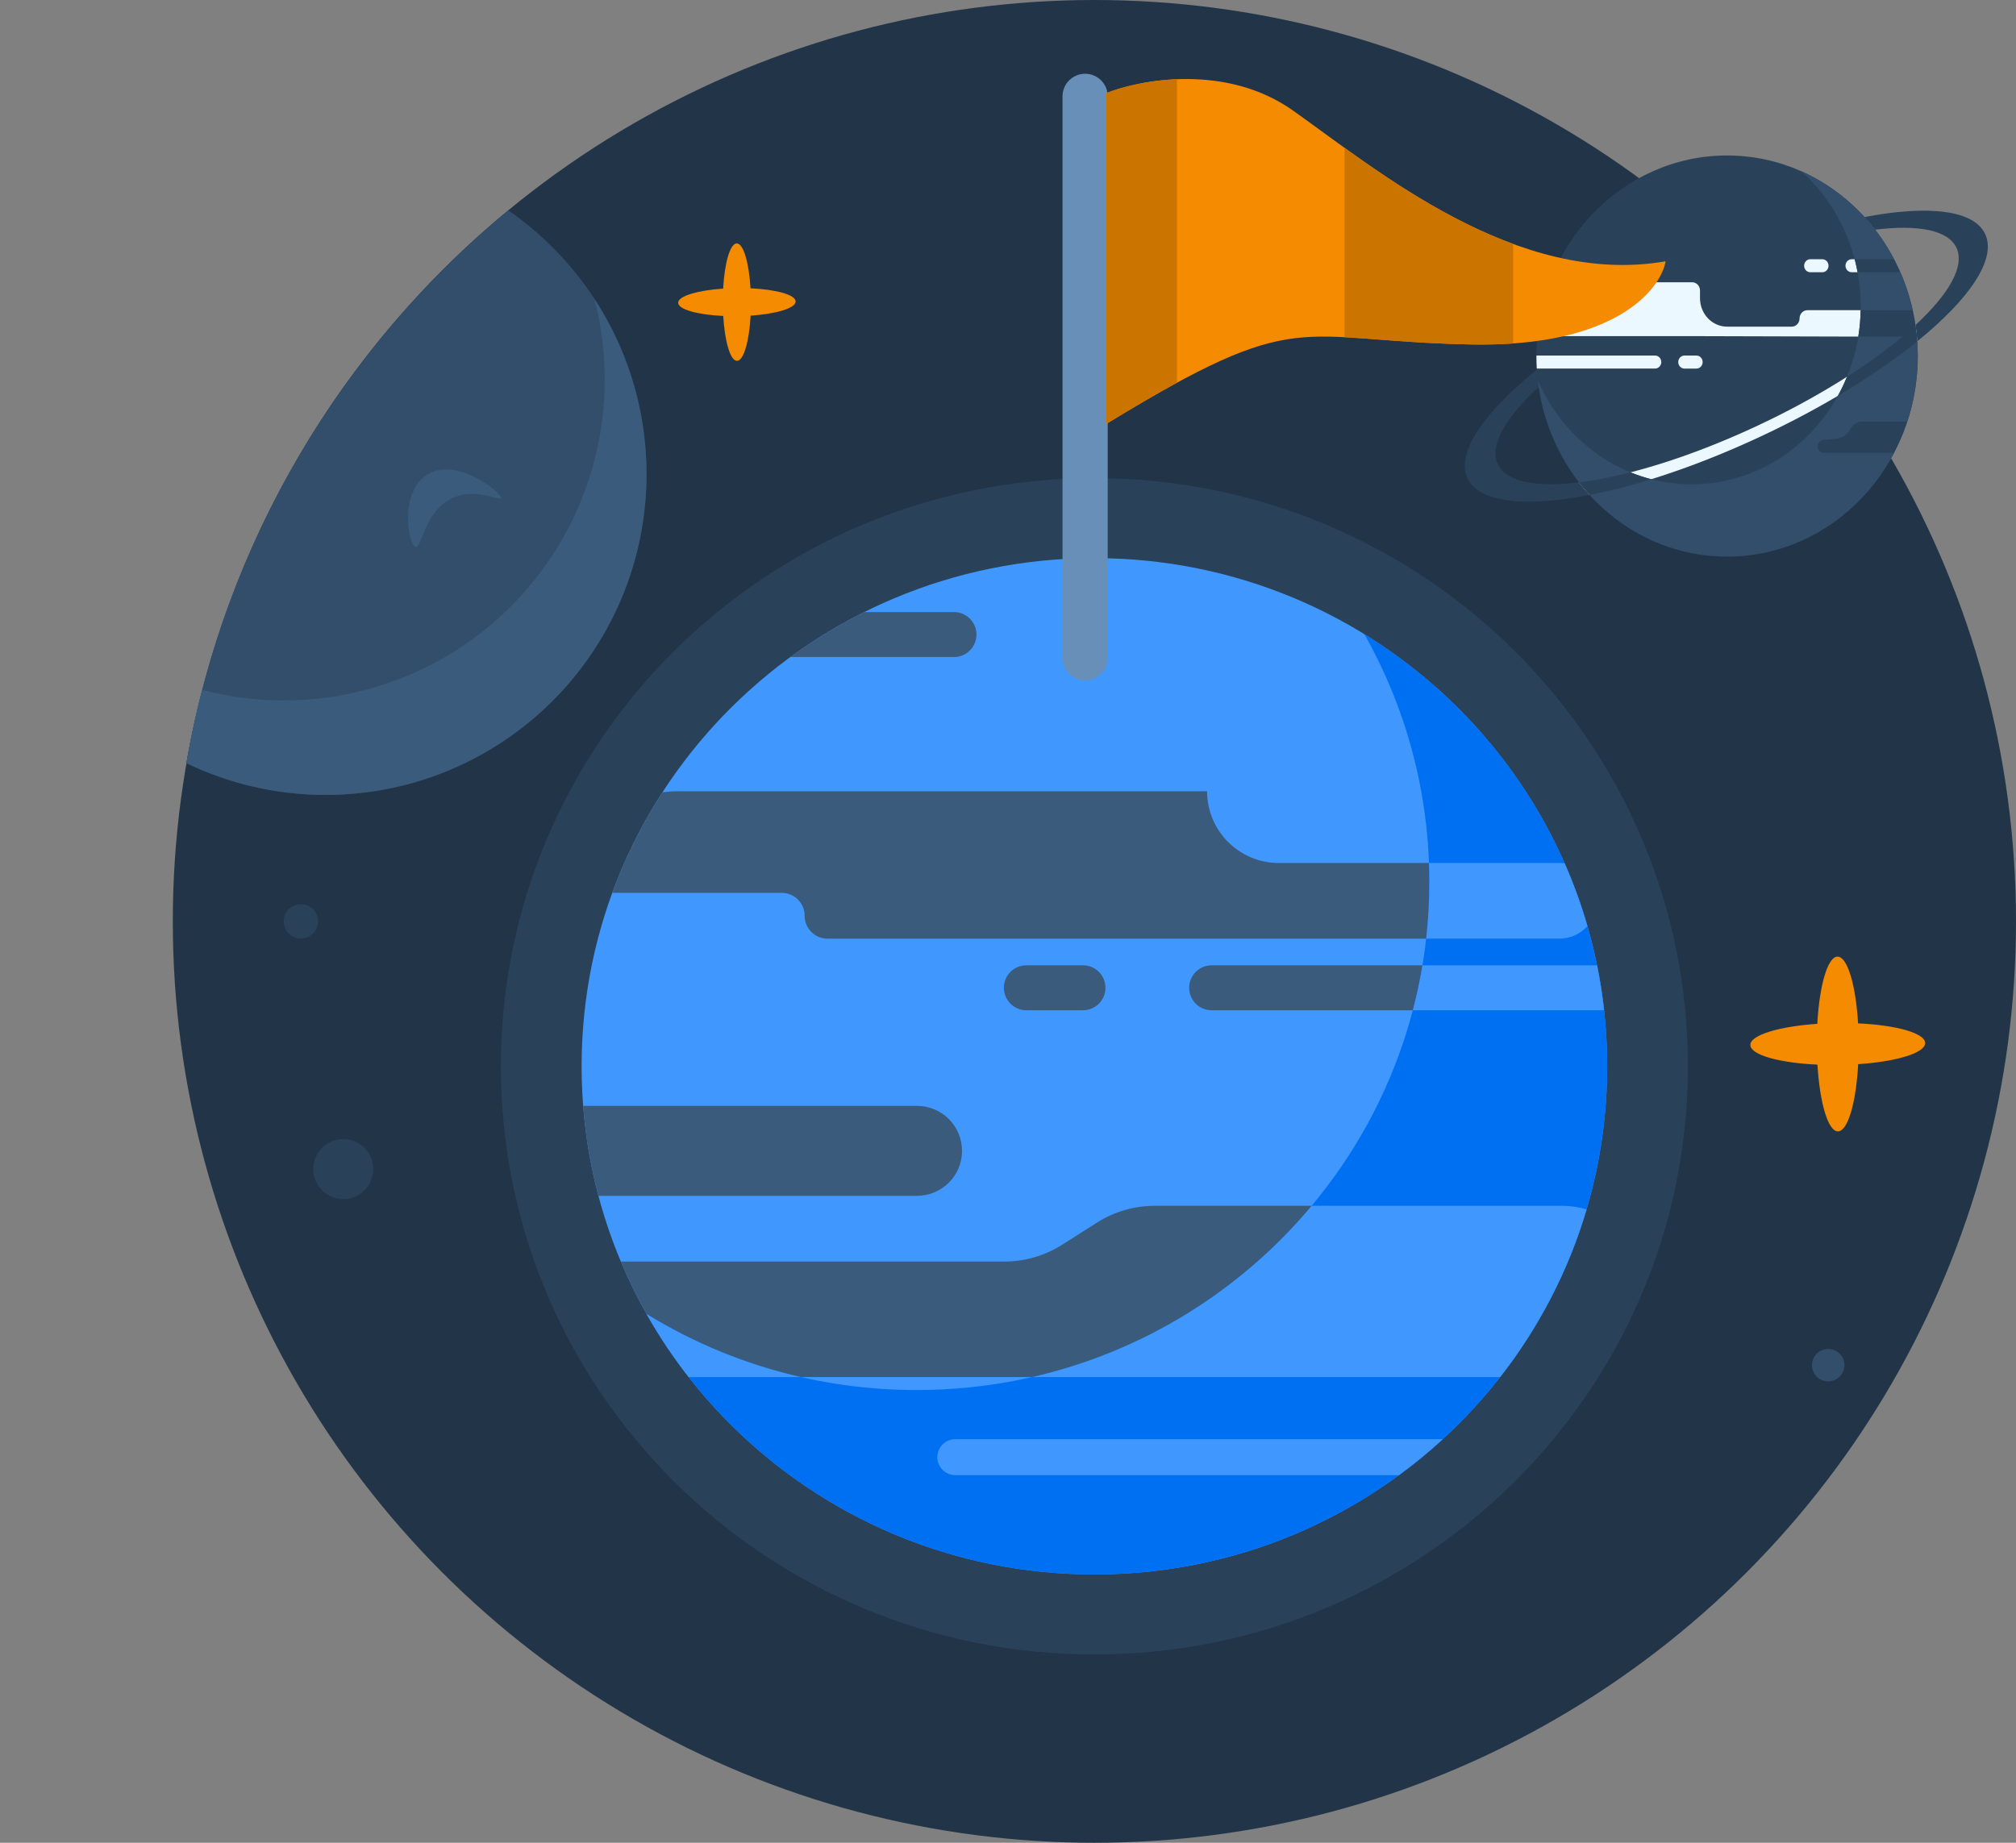 <svg width="175" height="160" viewBox="0 0 175 160" fill="none" xmlns="http://www.w3.org/2000/svg">
<rect x="0" y="0" width="175" height="160" fill="#808080" stroke="none"/>
<circle cx="95" cy="80" r="80" fill="#223548"/>
<path fill-rule="evenodd" clip-rule="evenodd" d="M16.175 66.263C19.501 47.04 29.688 30.168 44.121 18.26C51.374 23.288 56.125 31.672 56.125 41.166C56.125 56.549 43.654 69.019 28.272 69.019C23.937 69.019 19.833 68.029 16.175 66.263Z" fill="#324E6B"/>
<path d="M43.5 43.252C43.404 43.526 41.285 42.308 39.261 43.252C36.854 44.37 36.611 47.604 36.08 47.491C35.47 47.36 34.613 42.83 37.024 41.25C39.627 39.535 43.622 42.856 43.5 43.252Z" fill="#3B5B7C"/>
<path fill-rule="evenodd" clip-rule="evenodd" d="M16.176 66.257C16.548 64.106 17.006 61.984 17.547 59.896C23.64 61.501 30.107 60.995 35.887 58.444C41.935 55.776 46.836 51.044 49.715 45.093C52.594 39.143 53.264 32.363 51.603 25.965C53.806 29.348 55.247 33.169 55.826 37.164C56.406 41.159 56.11 45.232 54.96 49.102C53.809 52.971 51.831 56.544 49.163 59.574C46.494 62.603 43.2 65.016 39.506 66.645C35.813 68.275 31.809 69.082 27.773 69.012C23.754 68.941 19.797 68.001 16.176 66.257Z" fill="#3B5B7C"/>
<path d="M31.637 103.346C32.653 102.329 32.653 100.682 31.637 99.666C30.621 98.65 28.974 98.65 27.958 99.666C26.942 100.682 26.942 102.329 27.958 103.346C28.974 104.362 30.621 104.362 31.637 103.346Z" fill="#2A4259"/>
<path d="M159.692 119.525C160.241 118.976 160.241 118.086 159.692 117.537C159.142 116.988 158.252 116.988 157.703 117.537C157.154 118.086 157.154 118.976 157.703 119.525C158.252 120.074 159.142 120.074 159.692 119.525Z" fill="#324E6B"/>
<path d="M27.171 81.053C27.753 80.471 27.753 79.529 27.171 78.947C26.59 78.366 25.647 78.366 25.066 78.947C24.484 79.529 24.484 80.471 25.066 81.053C25.647 81.634 26.59 81.634 27.171 81.053Z" fill="#2A4259"/>
<path d="M161.292 88.856C161.092 85.53 160.367 83.056 159.51 83.061C158.652 83.065 157.936 85.551 157.753 88.894C154.414 89.124 151.932 89.871 151.94 90.732C151.949 91.593 154.435 92.28 157.765 92.438C157.966 95.764 158.687 98.237 159.544 98.233C160.401 98.228 161.117 95.742 161.3 92.399C164.639 92.169 167.121 91.423 167.113 90.561C167.104 89.7 164.618 89.009 161.292 88.856Z" fill="#F58B00"/>
<path d="M65.149 25.032C65.017 22.798 64.531 21.135 63.956 21.135C63.38 21.135 62.898 22.811 62.774 25.058C60.527 25.211 58.86 25.715 58.868 26.29C58.877 26.866 60.544 27.331 62.779 27.433C62.915 29.672 63.401 31.335 63.977 31.331C64.552 31.326 65.034 29.655 65.158 27.407C67.401 27.254 69.068 26.755 69.064 26.175C69.06 25.595 67.388 25.135 65.149 25.032Z" fill="#F58B00"/>
<path d="M172.361 20.404C171.443 18.228 167.418 17.777 161.852 18.847C162.174 19.2 162.482 19.565 162.775 19.942C166.546 19.479 169.188 19.987 169.863 21.584C170.538 23.181 169.127 25.586 166.275 28.22C166.344 28.685 166.395 29.157 166.427 29.634C170.902 26.016 173.28 22.575 172.361 20.404Z" fill="#2A4259"/>
<path d="M129.979 40.235C129.304 38.636 130.716 36.233 133.568 33.6C133.495 33.107 133.443 32.609 133.411 32.103C128.856 35.767 126.424 39.249 127.352 41.443C128.279 43.637 132.357 44.07 137.987 42.975C137.667 42.624 137.36 42.259 137.068 41.881C133.297 42.343 130.655 41.835 129.979 40.235Z" fill="#2A4259"/>
<path d="M149.922 48.324C159.063 48.324 166.473 40.528 166.473 30.912C166.473 21.296 159.063 13.5 149.922 13.5C140.782 13.5 133.372 21.296 133.372 30.912C133.372 40.528 140.782 48.324 149.922 48.324Z" fill="#2A4259"/>
<path fill-rule="evenodd" clip-rule="evenodd" d="M160.198 23.072C160.198 23.146 160.212 23.22 160.239 23.288C160.266 23.357 160.306 23.419 160.356 23.472C160.406 23.524 160.465 23.566 160.53 23.594C160.595 23.622 160.665 23.637 160.736 23.637H164.962C164.793 23.252 164.612 22.875 164.418 22.506H160.741C160.67 22.505 160.6 22.519 160.534 22.547C160.468 22.575 160.408 22.617 160.357 22.669C160.307 22.722 160.266 22.785 160.239 22.854C160.212 22.923 160.198 22.997 160.198 23.072ZM147.261 30.871H146.22C146.078 30.871 145.941 30.93 145.84 31.037C145.739 31.143 145.682 31.287 145.682 31.437C145.682 31.587 145.739 31.731 145.84 31.837C145.941 31.943 146.078 32.003 146.22 32.003H147.261C147.403 32.003 147.54 31.943 147.641 31.837C147.742 31.731 147.799 31.587 147.799 31.437C147.799 31.287 147.742 31.143 147.641 31.037C147.54 30.93 147.403 30.871 147.261 30.871ZM158.187 23.639H157.146C157.003 23.639 156.866 23.579 156.766 23.473C156.665 23.367 156.608 23.223 156.608 23.073C156.608 22.923 156.665 22.779 156.766 22.673C156.866 22.567 157.003 22.507 157.146 22.507H158.187C158.329 22.507 158.466 22.567 158.567 22.673C158.668 22.779 158.725 22.923 158.725 23.073C158.725 23.223 158.668 23.367 158.567 23.473C158.466 23.579 158.329 23.639 158.187 23.639ZM160.618 37.238C160.497 37.477 160.321 37.681 160.106 37.83C159.891 37.979 159.644 38.07 159.388 38.093L158.347 38.188C158.221 38.186 158.098 38.229 157.998 38.311C157.899 38.392 157.829 38.507 157.801 38.637C157.784 38.719 157.785 38.805 157.804 38.886C157.823 38.968 157.859 39.045 157.909 39.11C157.96 39.176 158.023 39.229 158.096 39.265C158.168 39.301 158.247 39.32 158.327 39.32H164.424C164.879 38.45 165.262 37.541 165.569 36.603H161.623C161.419 36.615 161.221 36.679 161.046 36.789C160.87 36.9 160.724 37.054 160.618 37.238ZM152.491 36.995C147.792 39.191 143.264 40.715 139.506 41.479C138.8 41.619 138.09 41.74 137.376 41.841C137.273 41.855 137.17 41.868 137.068 41.881L137.07 41.883L137.066 41.884C137.209 42.069 137.355 42.252 137.507 42.431L137.525 42.454C137.675 42.632 137.828 42.806 137.985 42.978C138.259 42.924 138.532 42.867 138.804 42.808C139.117 42.74 139.434 42.669 139.755 42.592C141.18 42.256 142.592 41.859 143.988 41.404L143.987 41.403C146.779 40.505 149.763 39.336 152.808 37.912C158.236 35.376 162.962 32.452 166.429 29.642C166.396 29.164 166.345 28.693 166.277 28.227C166.275 28.229 166.273 28.23 166.272 28.232C166.208 27.796 166.128 27.363 166.033 26.933H156.891C156.711 26.933 156.539 27.008 156.411 27.142C156.284 27.276 156.213 27.457 156.213 27.647C156.213 27.741 156.195 27.834 156.161 27.92C156.127 28.007 156.077 28.086 156.014 28.152C155.951 28.219 155.876 28.271 155.793 28.307C155.711 28.343 155.622 28.362 155.533 28.362H149.919C149.296 28.361 148.698 28.101 148.257 27.637C147.816 27.173 147.569 26.544 147.569 25.888V25.222C147.569 25.128 147.551 25.035 147.517 24.949C147.483 24.862 147.433 24.783 147.37 24.717C147.306 24.651 147.232 24.598 147.149 24.562C147.067 24.526 146.978 24.508 146.889 24.508H136.294L136.294 24.506H134.525L134.491 24.6C134.445 24.724 134.4 24.848 134.358 24.972L134.347 25.003C134.334 25.041 134.321 25.078 134.309 25.116C134.279 25.204 134.251 25.293 134.223 25.383C134.199 25.457 134.176 25.53 134.153 25.602C134.146 25.622 134.14 25.643 134.134 25.663C134.131 25.675 134.128 25.687 134.125 25.698C134.082 25.84 134.041 25.983 134.002 26.127L133.967 26.254C133.923 26.427 133.879 26.601 133.838 26.776L133.832 26.803C133.793 26.973 133.757 27.143 133.723 27.314L133.701 27.424C133.631 27.788 133.571 28.157 133.523 28.529L133.511 28.621C133.488 28.807 133.467 28.994 133.449 29.183L133.453 29.183L133.453 29.184H146.746L161.603 29.226H165.139C162.017 31.839 157.603 34.605 152.491 36.995ZM133.374 30.87H133.37V30.914C133.37 31.279 133.382 31.642 133.402 32.001H143.676C143.818 32 143.953 31.939 144.053 31.833C144.153 31.727 144.209 31.584 144.209 31.435C144.209 31.285 144.152 31.141 144.051 31.035C143.951 30.929 143.814 30.87 143.672 30.87H136.671L136.671 30.87H133.374V30.87Z" fill="#EBF8FF"/>
<path fill-rule="evenodd" clip-rule="evenodd" d="M166.473 30.913C166.473 40.529 159.063 48.324 149.922 48.324C147.923 48.324 146.006 47.951 144.232 47.268C143.978 47.17 143.728 47.066 143.48 46.956C138.132 44.576 134.22 39.323 133.494 33.035C135.811 38.356 140.917 42.053 146.844 42.053C154.95 42.053 161.521 35.14 161.521 26.612C161.521 21.916 159.527 17.709 156.382 14.877C162.313 17.525 166.473 23.708 166.473 30.913Z" fill="#324E6B"/>
<path fill-rule="evenodd" clip-rule="evenodd" d="M161.248 23.637H164.962C164.793 23.252 164.612 22.875 164.418 22.506H160.996C161.093 22.877 161.177 23.255 161.248 23.637ZM165.5 36.807C165.524 36.739 165.546 36.671 165.569 36.603H161.623C161.419 36.615 161.221 36.679 161.046 36.789C160.87 36.9 160.724 37.054 160.618 37.238C160.497 37.477 160.321 37.68 160.106 37.83C159.891 37.979 159.644 38.069 159.388 38.093L158.347 38.188C158.221 38.185 158.098 38.229 157.998 38.31C157.899 38.392 157.829 38.507 157.801 38.637C157.784 38.719 157.785 38.804 157.804 38.886C157.823 38.968 157.859 39.045 157.909 39.11C157.96 39.176 158.023 39.228 158.096 39.265C158.168 39.301 158.247 39.32 158.327 39.32H164.419C164.84 38.519 165.202 37.679 165.5 36.807ZM137.99 42.977C138.262 42.923 138.533 42.866 138.804 42.807C139.117 42.74 139.434 42.668 139.755 42.592C140.961 42.307 142.157 41.98 143.342 41.61C142.723 41.451 142.12 41.25 141.535 41.011C140.838 41.19 140.16 41.346 139.506 41.479C138.8 41.619 138.09 41.74 137.376 41.841C137.273 41.855 137.17 41.868 137.068 41.881L137.07 41.883L137.07 41.883C137.362 42.261 137.669 42.627 137.99 42.977ZM160.331 32.711C160.097 33.283 159.832 33.837 159.536 34.371C162.162 32.817 164.492 31.211 166.429 29.641C166.396 29.164 166.345 28.693 166.277 28.227L166.272 28.232C166.208 27.796 166.128 27.363 166.033 26.933H161.517C161.502 27.712 161.432 28.478 161.311 29.224L161.603 29.225H165.14C163.769 30.373 162.15 31.549 160.331 32.711Z" fill="#2A4259"/>
<path d="M95 143.648C66.547 143.648 43.483 120.785 43.483 92.583C43.483 64.38 66.547 41.518 95 41.518C123.452 41.518 146.517 64.38 146.517 92.583C146.517 120.785 123.452 143.648 95 143.648Z" fill="#2A4259"/>
<path d="M95 136.703C70.416 136.703 50.487 116.949 50.487 92.581C50.487 68.213 70.416 48.459 95 48.459C119.584 48.459 139.513 68.213 139.513 92.581C139.513 116.949 119.584 136.703 95 136.703Z" fill="#4098FF"/>
<path fill-rule="evenodd" clip-rule="evenodd" d="M121.435 128.084L82.926 128.084C82.064 128.084 81.364 127.385 81.364 126.522C81.364 125.66 82.064 124.96 82.926 124.96L125.239 124.96C124.031 126.069 122.761 127.112 121.435 128.084ZM130.22 119.566H59.779C57.397 116.515 55.409 113.147 53.892 109.535H87.18C88.962 109.535 90.707 109.027 92.211 108.07L95.216 106.158C96.719 105.201 98.465 104.693 100.247 104.693H135.566C136.316 104.693 137.04 104.804 137.722 105.01C136.143 110.352 133.572 115.274 130.22 119.566ZM139.245 87.718H105.178C104.099 87.718 103.225 86.844 103.225 85.765C103.225 84.687 104.099 83.813 105.178 83.813H138.633C138.894 85.095 139.099 86.398 139.245 87.718ZM137.797 80.408C137.205 81.071 136.343 81.501 135.35 81.501H71.836C70.737 81.501 69.847 80.61 69.847 79.512C69.847 78.413 68.956 77.523 67.858 77.523H53.147C54.277 74.439 55.743 71.516 57.502 68.796C57.938 68.734 58.38 68.703 58.823 68.703H104.782C104.782 72.141 107.569 74.929 111.007 74.929H135.35C135.509 74.929 135.667 74.94 135.822 74.963C136.595 76.721 137.257 78.539 137.797 80.408ZM68.609 57.047H82.809C83.888 57.047 84.762 56.173 84.762 55.095C84.762 54.017 83.888 53.143 82.809 53.143H75.022C72.768 54.267 70.624 55.575 68.609 57.047ZM50.62 96.019L79.605 96.019C81.761 96.019 83.51 97.767 83.51 99.923C83.51 102.08 81.761 103.828 79.605 103.828L51.946 103.828C51.278 101.306 50.828 98.696 50.62 96.019ZM89.094 83.813C88.015 83.813 87.141 84.687 87.141 85.765C87.141 86.844 88.015 87.718 89.094 87.718H94.009C95.087 87.718 95.961 86.844 95.961 85.765C95.961 84.687 95.087 83.813 94.009 83.813H89.094Z" fill="#3B5B7C"/>
<path fill-rule="evenodd" clip-rule="evenodd" d="M58.09 117.25C66.089 128.987 79.635 136.703 95 136.703C105.852 136.703 115.797 132.854 123.521 126.458C124.289 125.821 125.036 125.16 125.76 124.474C125.88 124.359 126 124.244 126.119 124.129C134.384 116.118 139.513 104.943 139.513 92.581C139.513 81.92 135.698 72.142 129.348 64.515C126.46 61.046 123.047 58.022 119.231 55.562C118.968 55.393 118.703 55.227 118.436 55.062C122.027 61.426 124.074 68.761 124.074 76.57C124.074 100.938 104.145 120.692 79.561 120.692C70.962 120.692 62.931 118.275 56.125 114.089C56.736 115.171 57.392 116.226 58.09 117.25Z" fill="#0070F3"/>
<path fill-rule="evenodd" clip-rule="evenodd" d="M82.926 128.083L121.435 128.083C122.761 127.111 124.031 126.068 125.239 124.96L82.926 124.96C82.064 124.96 81.364 125.659 81.364 126.521C81.364 127.384 82.064 128.083 82.926 128.083ZM123.799 81.5C123.981 79.881 124.074 78.237 124.074 76.57C124.074 76.02 124.064 75.473 124.044 74.928H135.35C135.509 74.928 135.667 74.939 135.822 74.962C136.595 76.72 137.257 78.538 137.797 80.407C137.205 81.07 136.343 81.5 135.35 81.5H123.799ZM113.863 104.692C107.741 112.02 99.275 117.355 89.603 119.565H130.22C133.572 115.273 136.143 110.351 137.722 105.01C137.04 104.803 136.316 104.692 135.566 104.692H113.863ZM123.477 83.812C123.257 85.134 122.977 86.437 122.641 87.716H139.245C139.099 86.397 138.894 85.094 138.633 83.812H123.477ZM69.519 119.565H59.779C58.43 117.837 57.207 116.007 56.125 114.089C60.198 116.594 64.71 118.466 69.519 119.565Z" fill="#4098FF"/>
<path fill-rule="evenodd" clip-rule="evenodd" d="M94.195 6.404C95.278 6.404 96.156 7.283 96.156 8.366L96.156 57.117C96.156 58.2 95.278 59.078 94.195 59.078C93.111 59.078 92.233 58.2 92.233 57.117L92.233 8.366C92.233 7.283 93.111 6.404 94.195 6.404Z" fill="#688FB7"/>
<path d="M112.243 9.6C106.466 5.508 99.005 6.892 95.996 8.095V36.828C112.995 26.448 112.243 29.607 127.738 29.908C140.134 30.149 144.135 25.195 144.586 22.687C131.649 24.944 119.464 14.714 112.243 9.6Z" fill="#F58B00"/>
<path fill-rule="evenodd" clip-rule="evenodd" d="M116.713 29.278V12.838C120.834 15.8 125.851 19.162 131.348 21.183V29.823C130.232 29.902 129.03 29.934 127.737 29.909C124.392 29.844 121.804 29.646 119.631 29.479C118.573 29.398 117.614 29.325 116.713 29.278Z" fill="#CC7400"/>
<path fill-rule="evenodd" clip-rule="evenodd" d="M102.164 6.877V33.23C100.392 34.196 98.366 35.38 95.996 36.827V8.094C97.343 7.556 99.582 6.981 102.164 6.877Z" fill="#CC7400"/>
</svg>

